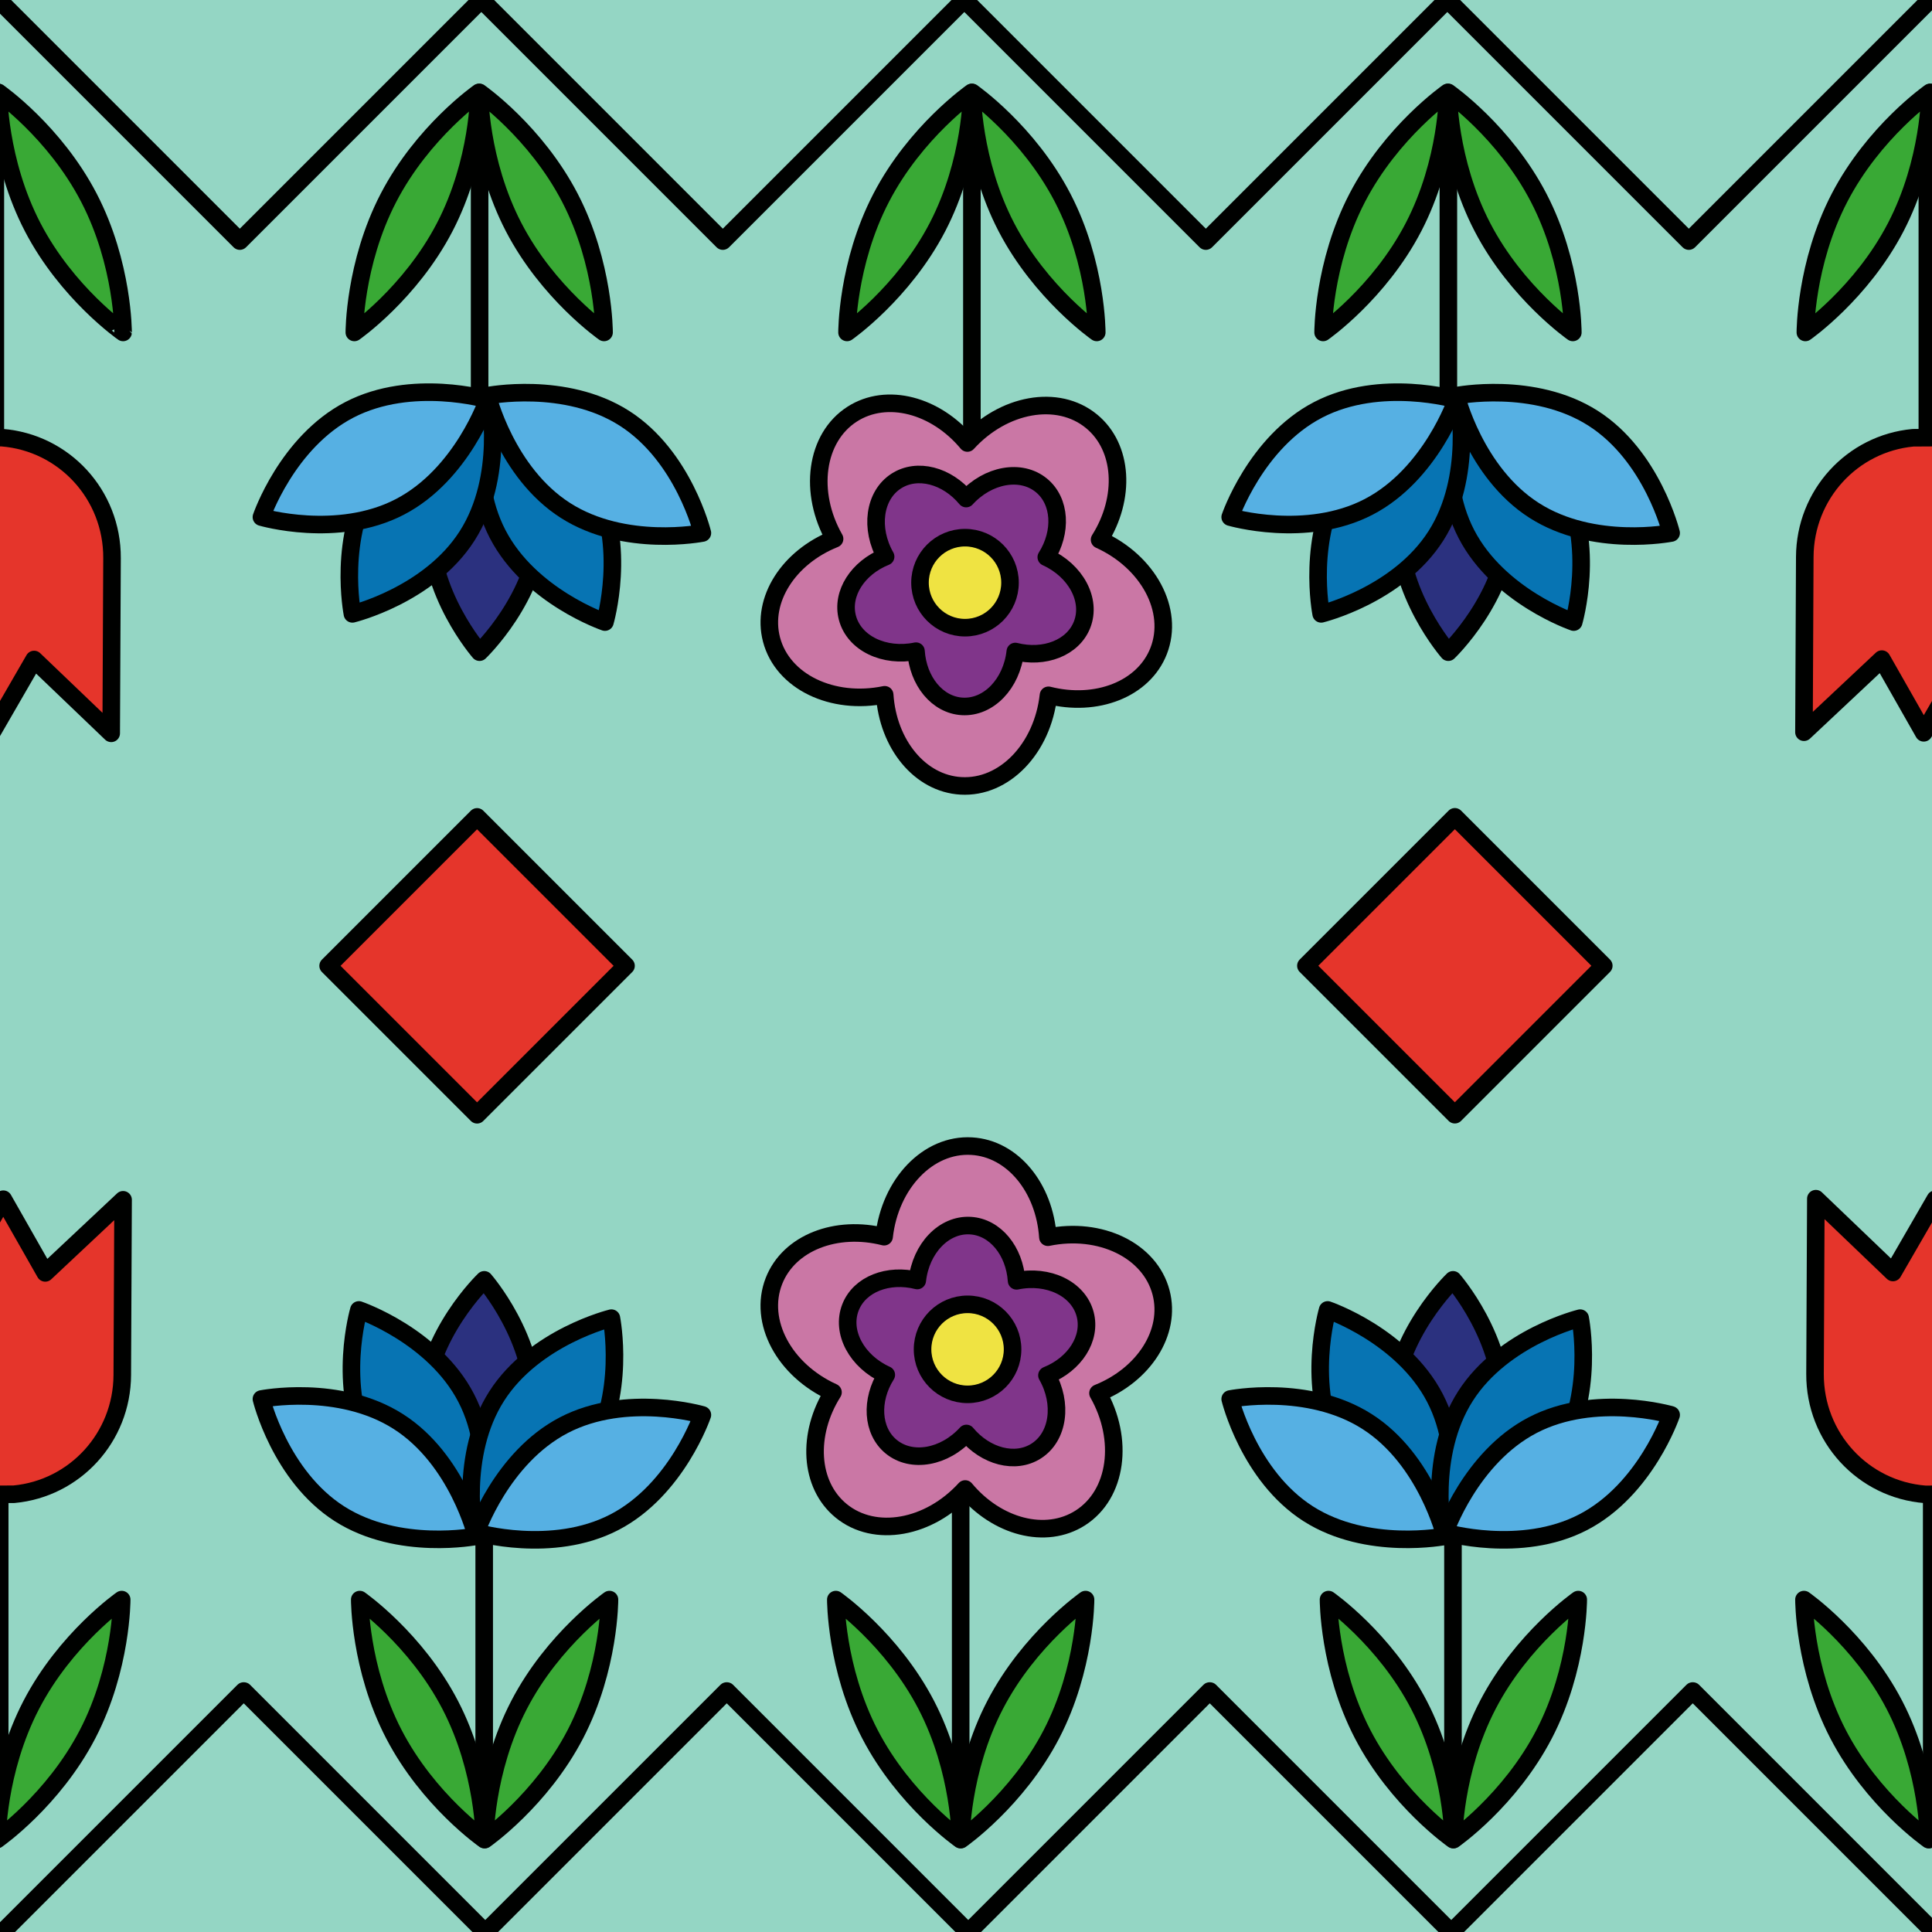 <?xml version="1.0" encoding="utf-8"?>
<!-- Generator: Adobe Illustrator 16.0.0, SVG Export Plug-In . SVG Version: 6.00 Build 0)  -->
<!DOCTYPE svg PUBLIC "-//W3C//DTD SVG 1.1//EN" "http://www.w3.org/Graphics/SVG/1.1/DTD/svg11.dtd">
<svg version="1.1" xmlns="http://www.w3.org/2000/svg" xmlns:xlink="http://www.w3.org/1999/xlink" x="0px" y="0px" width="220px"
	 height="220px" viewBox="0 0 220 220" enable-background="new 0 0 220 220" xml:space="preserve">
<g id="bg" display="none">
	<rect x="-1045.836" y="-1281.787" display="inline" fill="#FFFFFF" width="3240.076" height="8444.104"/>
</g>
<g id="Layer_3" display="none">
</g>
<g id="Layer_1">
	<g>
		<defs>
			<rect id="SVGID_261_" x="-600" y="-300" width="220" height="220"/>
		</defs>
		<clipPath id="SVGID_2_">
			<use xlink:href="#SVGID_261_"  overflow="visible"/>
		</clipPath>
	</g>
	<g>
		<defs>
			<rect id="SVGID_269_" x="-300" y="-300" width="220" height="220"/>
		</defs>
		<clipPath id="SVGID_4_">
			<use xlink:href="#SVGID_269_"  overflow="visible"/>
		</clipPath>
	</g>
	<g>
		<defs>
			<rect id="SVGID_503_" width="220" height="220"/>
		</defs>
		<clipPath id="SVGID_6_">
			<use xlink:href="#SVGID_503_"  overflow="visible"/>
		</clipPath>
		<g clip-path="url(#SVGID_6_)">
			<g>
				<rect x="0" fill="#94D6C4" width="220.001" height="220"/>
			</g>
		</g>
		<g clip-path="url(#SVGID_6_)">
			
				<rect x="153.683" y="98.006" transform="matrix(0.707 0.707 -0.707 0.707 126.302 -84.932)" fill="#E5352B" stroke="#000100" stroke-width="2" stroke-linecap="round" stroke-linejoin="round" stroke-miterlimit="10" width="23.988" height="23.989"/>
			
				<rect x="42.33" y="98.005" transform="matrix(0.707 0.707 -0.707 0.707 93.688 -6.197)" fill="#E5352B" stroke="#000100" stroke-width="2" stroke-linecap="round" stroke-linejoin="round" stroke-miterlimit="10" width="23.988" height="23.989"/>
		</g>
		<g clip-path="url(#SVGID_6_)">
			
				<line fill="#FFCF04" stroke="#000100" stroke-width="2" stroke-linecap="round" stroke-linejoin="round" stroke-miterlimit="10" x1="109.394" y1="169.756" x2="109.394" y2="208.596"/>
			<g>
				
					<path fill="#CA77A5" stroke="#000100" stroke-width="2" stroke-linecap="round" stroke-linejoin="round" stroke-miterlimit="10" d="
					M125.03,158.641c5.221-2.087,8.37-6.926,7.182-11.463c-1.26-4.806-6.934-7.521-12.887-6.294
					c-0.371-5.611-4.002-10.101-8.682-10.371c-4.961-0.289-9.297,4.269-9.969,10.312c-5.451-1.383-10.842,0.683-12.547,5.05
					c-1.807,4.63,1.188,10.161,6.727,12.668c-2.998,4.757-2.701,10.522,0.925,13.493c3.846,3.149,10.032,2.011,14.127-2.482
					c3.598,4.321,9.174,5.82,13.12,3.289C127.21,170.158,128.039,163.923,125.03,158.641z"/>
				
					<path fill="#80358A" stroke="#000100" stroke-width="2" stroke-linecap="round" stroke-linejoin="round" stroke-miterlimit="10" d="
					M119.218,156.615c3.164-1.265,5.074-4.2,4.353-6.949c-0.763-2.916-4.203-4.56-7.812-3.816c-0.227-3.402-2.426-6.123-5.264-6.287
					c-3.008-0.176-5.637,2.588-6.045,6.25c-3.305-0.837-6.572,0.415-7.605,3.063c-1.096,2.807,0.721,6.16,4.078,7.68
					c-1.818,2.884-1.637,6.38,0.561,8.181c2.332,1.908,6.082,1.219,8.564-1.506c2.182,2.621,5.563,3.528,7.955,1.993
					C120.539,163.598,121.041,159.816,119.218,156.615z"/>
				
					<circle fill="#EFE342" stroke="#000100" stroke-width="2" stroke-linecap="round" stroke-linejoin="round" stroke-miterlimit="10" cx="110.178" cy="153.651" r="5.125"/>
			</g>
			
				<path fill="#39A935" stroke="#000100" stroke-width="2" stroke-linecap="round" stroke-linejoin="round" stroke-miterlimit="10" d="
				M109.362,209.474c0,0-6.382-4.452-10.3-11.998c-3.918-7.546-3.885-15.328-3.885-15.328s6.381,4.452,10.299,11.999
				C109.394,201.691,109.362,209.474,109.362,209.474z"/>
			
				<path fill="#39A935" stroke="#000100" stroke-width="2" stroke-linecap="round" stroke-linejoin="round" stroke-miterlimit="10" d="
				M123.612,182.148c0,0-6.382,4.452-10.3,11.999c-3.918,7.544-3.885,15.327-3.885,15.327s6.381-4.452,10.299-11.998
				C123.644,189.93,123.612,182.148,123.612,182.148z"/>
		</g>
		<g clip-path="url(#SVGID_6_)">
			<g>
				
					<path fill="#2B317F" stroke="#000100" stroke-width="2" stroke-linecap="round" stroke-linejoin="round" stroke-miterlimit="10" d="
					M53.841,174.748c0,0-5.932-6.772-5.572-14.784s6.875-14.227,6.875-14.227s5.932,6.773,5.572,14.785
					S53.841,174.748,53.841,174.748z"/>
				
					<line fill="#FFCF04" stroke="#000100" stroke-width="2" stroke-linecap="round" stroke-linejoin="round" stroke-miterlimit="10" x1="55.136" y1="174.096" x2="55.136" y2="207.936"/>
				
					<path fill="#0774B3" stroke="#000100" stroke-width="2" stroke-linecap="round" stroke-linejoin="round" stroke-miterlimit="10" d="
					M54.241,174.939c0,0-8.523-2.899-12.216-10.017c-3.695-7.117-1.161-15.758-1.161-15.758s8.524,2.9,12.217,10.018
					C56.777,166.299,54.241,174.939,54.241,174.939z"/>
				
					<path fill="#0774B3" stroke="#000100" stroke-width="2" stroke-linecap="round" stroke-linejoin="round" stroke-miterlimit="10" d="
					M53.991,174.573c0,0-1.751-8.832,2.565-15.59c4.318-6.758,13.066-8.883,13.066-8.883s1.752,8.832-2.566,15.59
					C62.741,172.449,53.991,174.573,53.991,174.573z"/>
				
					<path fill="#56B0E3" stroke="#000100" stroke-width="2" stroke-linecap="round" stroke-linejoin="round" stroke-miterlimit="10" d="
					M54.208,174.496c0,0,2.898-8.523,10.016-12.219c7.117-3.693,15.758-1.16,15.758-1.16s-2.9,8.526-10.018,12.219
					C62.849,177.031,54.208,174.496,54.208,174.496z"/>
				
					<path fill="#56B0E3" stroke="#000100" stroke-width="2" stroke-linecap="round" stroke-linejoin="round" stroke-miterlimit="10" d="
					M54.241,174.939c0,0-8.83,1.75-15.589-2.565c-6.758-4.317-8.883-13.066-8.883-13.066s8.832-1.75,15.59,2.566
					C52.119,166.189,54.241,174.939,54.241,174.939z"/>
			</g>
			
				<path fill="#39A935" stroke="#000100" stroke-width="2" stroke-linecap="round" stroke-linejoin="round" stroke-miterlimit="10" d="
				M55.152,209.474c0,0-6.383-4.452-10.299-11.998c-3.918-7.546-3.887-15.328-3.887-15.328s6.383,4.452,10.301,11.999
				C55.183,201.691,55.152,209.474,55.152,209.474z"/>
			
				<path fill="#39A935" stroke="#000100" stroke-width="2" stroke-linecap="round" stroke-linejoin="round" stroke-miterlimit="10" d="
				M69.402,182.148c0,0-6.383,4.452-10.299,11.999c-3.918,7.544-3.887,15.327-3.887,15.327s6.383-4.452,10.301-11.998
				C69.433,189.93,69.402,182.148,69.402,182.148z"/>
		</g>
		<g clip-path="url(#SVGID_6_)">
			<g>
				
					<path fill="#2B317F" stroke="#000100" stroke-width="2" stroke-linecap="round" stroke-linejoin="round" stroke-miterlimit="10" d="
					M164.156,174.748c0,0-5.931-6.772-5.572-14.784s6.875-14.227,6.875-14.227s5.932,6.773,5.571,14.785
					C170.672,168.533,164.156,174.748,164.156,174.748z"/>
				
					<line fill="#FFCF04" stroke="#000100" stroke-width="2" stroke-linecap="round" stroke-linejoin="round" stroke-miterlimit="10" x1="165.452" y1="174.096" x2="165.452" y2="207.936"/>
				
					<path fill="#0774B3" stroke="#000100" stroke-width="2" stroke-linecap="round" stroke-linejoin="round" stroke-miterlimit="10" d="
					M164.557,174.939c0,0-8.525-2.899-12.217-10.017c-3.695-7.117-1.16-15.758-1.16-15.758s8.523,2.9,12.217,10.018
					C167.092,166.299,164.557,174.939,164.557,174.939z"/>
				
					<path fill="#0774B3" stroke="#000100" stroke-width="2" stroke-linecap="round" stroke-linejoin="round" stroke-miterlimit="10" d="
					M164.307,174.573c0,0-1.752-8.832,2.564-15.59c4.318-6.758,13.066-8.883,13.066-8.883s1.752,8.832-2.566,15.59
					C173.057,172.449,164.307,174.573,164.307,174.573z"/>
				
					<path fill="#56B0E3" stroke="#000100" stroke-width="2" stroke-linecap="round" stroke-linejoin="round" stroke-miterlimit="10" d="
					M164.524,174.496c0,0,2.898-8.523,10.016-12.219c7.117-3.693,15.757-1.16,15.757-1.16s-2.899,8.526-10.018,12.219
					C173.164,177.031,164.524,174.496,164.524,174.496z"/>
				
					<path fill="#56B0E3" stroke="#000100" stroke-width="2" stroke-linecap="round" stroke-linejoin="round" stroke-miterlimit="10" d="
					M164.557,174.939c0,0-8.83,1.75-15.59-2.565c-6.758-4.317-8.883-13.066-8.883-13.066s8.831-1.75,15.59,2.566
					C162.434,166.189,164.557,174.939,164.557,174.939z"/>
			</g>
			
				<path fill="#39A935" stroke="#000100" stroke-width="2" stroke-linecap="round" stroke-linejoin="round" stroke-miterlimit="10" d="
				M165.467,209.474c0,0-6.383-4.452-10.299-11.998c-3.919-7.546-3.887-15.328-3.887-15.328s6.382,4.452,10.301,11.999
				C165.499,201.691,165.467,209.474,165.467,209.474z"/>
			
				<path fill="#39A935" stroke="#000100" stroke-width="2" stroke-linecap="round" stroke-linejoin="round" stroke-miterlimit="10" d="
				M179.717,182.148c0,0-6.383,4.452-10.299,11.999c-3.919,7.544-3.888,15.327-3.888,15.327s6.384-4.452,10.301-11.998
				C179.748,189.93,179.717,182.148,179.717,182.148z"/>
		</g>
		<g clip-path="url(#SVGID_6_)">
			<g>
				
					<line fill="#FFCF04" stroke="#000100" stroke-width="2" stroke-linecap="round" stroke-linejoin="round" stroke-miterlimit="10" x1="-0.034" y1="170.166" x2="-0.034" y2="209.006"/>
				
					<path fill="#E5352B" stroke="#000100" stroke-width="2" stroke-linecap="round" stroke-linejoin="round" stroke-miterlimit="10" d="
					M5.15,144.947l-4.774-8.392l-4.824,8.346l-8.779-8.405c0,0-0.084,18.24-0.093,19.957c-0.033,7.225,5.465,13.162,12.549,13.713
					l2.37-0.014c6.92-0.65,12.292-6.468,12.325-13.572c0.008-1.715,0.092-19.957,0.092-19.957L5.15,144.947z"/>
			</g>
			
				<path fill="#39A935" stroke="#000100" stroke-width="2" stroke-linecap="round" stroke-linejoin="round" stroke-miterlimit="10" d="
				M-0.393,209.474c0,0-6.383-4.452-10.3-11.998c-3.918-7.546-3.886-15.328-3.886-15.328s6.382,4.452,10.3,11.999
				C-0.362,201.691-0.393,209.474-0.393,209.474z"/>
			
				<path fill="#39A935" stroke="#000100" stroke-width="2" stroke-linecap="round" stroke-linejoin="round" stroke-miterlimit="10" d="
				M13.857,182.148c0,0-6.383,4.452-10.3,11.999c-3.918,7.544-3.886,15.327-3.886,15.327s6.382-4.452,10.3-11.998
				C13.888,189.93,13.857,182.148,13.857,182.148z"/>
		</g>
		<path clip-path="url(#SVGID_6_)" fill="#000100" d="M27.757,248.547c-0.265,0-0.52-0.106-0.707-0.292l-27.501-27.5
			c-0.188-0.188-0.293-0.442-0.293-0.708s0.105-0.52,0.293-0.707l27.501-27.5c0.375-0.375,1.039-0.375,1.414,0l27.499,27.5
			c0.391,0.391,0.391,1.023,0,1.415l-27.499,27.5C28.277,248.441,28.022,248.547,27.757,248.547z M1.67,220.047l26.087,26.086
			l26.085-26.086l-26.085-26.086L1.67,220.047z"/>
		<path clip-path="url(#SVGID_6_)" fill="#000100" d="M82.757,248.547c-0.265,0-0.52-0.106-0.707-0.292l-27.501-27.5
			c-0.188-0.188-0.293-0.442-0.293-0.708s0.105-0.52,0.293-0.707l27.501-27.5c0.375-0.375,1.04-0.375,1.414,0l27.499,27.5
			c0.391,0.391,0.391,1.023,0,1.415l-27.499,27.5C83.277,248.441,83.022,248.547,82.757,248.547z M56.67,220.047l26.087,26.086
			l26.085-26.086l-26.085-26.086L56.67,220.047z"/>
		<path clip-path="url(#SVGID_6_)" fill="#000100" d="M137.757,248.547c-0.265,0-0.52-0.106-0.707-0.292l-27.501-27.5
			c-0.188-0.188-0.293-0.442-0.293-0.708s0.105-0.52,0.293-0.707l27.501-27.5c0.375-0.375,1.039-0.375,1.414,0l27.499,27.5
			c0.391,0.391,0.391,1.023,0,1.415l-27.499,27.5C138.277,248.441,138.022,248.547,137.757,248.547z M111.67,220.047l26.087,26.086
			l26.085-26.086l-26.085-26.086L111.67,220.047z"/>
		<path clip-path="url(#SVGID_6_)" fill="#000100" d="M192.757,248.547c-0.265,0-0.52-0.106-0.707-0.292l-27.501-27.5
			c-0.188-0.188-0.293-0.442-0.293-0.708s0.105-0.52,0.293-0.707l27.501-27.5c0.375-0.375,1.039-0.375,1.414,0l27.499,27.5
			c0.391,0.391,0.391,1.023,0,1.415l-27.499,27.5C193.277,248.441,193.022,248.547,192.757,248.547z M166.67,220.047l26.087,26.086
			l26.085-26.086l-26.085-26.086L166.67,220.047z"/>
		<g clip-path="url(#SVGID_6_)">
			
				<line fill="#FFCF04" stroke="#000100" stroke-width="2" stroke-linecap="round" stroke-linejoin="round" stroke-miterlimit="10" x1="110.671" y1="50.245" x2="110.671" y2="11.405"/>
			<g>
				
					<path fill="#CA77A5" stroke="#000100" stroke-width="2" stroke-linecap="round" stroke-linejoin="round" stroke-miterlimit="10" d="
					M95.035,61.36c-5.221,2.086-8.369,6.926-7.182,11.463c1.259,4.807,6.934,7.521,12.887,6.294
					c0.371,5.61,4.001,10.102,8.682,10.37c4.961,0.289,9.297-4.269,9.969-10.311c5.451,1.381,10.842-0.684,12.547-5.051
					c1.807-4.631-1.188-10.162-6.727-12.668c2.998-4.757,2.701-10.522-0.926-13.494c-3.846-3.149-10.031-2.01-14.127,2.482
					c-3.597-4.321-9.173-5.819-13.119-3.288C92.855,49.843,92.027,56.077,95.035,61.36z"/>
				
					<path fill="#80358A" stroke="#000100" stroke-width="2" stroke-linecap="round" stroke-linejoin="round" stroke-miterlimit="10" d="
					M100.847,63.386c-3.164,1.266-5.074,4.199-4.354,6.949c0.764,2.916,4.203,4.562,7.813,3.816
					c0.226,3.402,2.426,6.123,5.264,6.288c3.008,0.176,5.637-2.587,6.044-6.25c3.305,0.837,6.573-0.417,7.606-3.063
					c1.096-2.807-0.721-6.159-4.078-7.679c1.818-2.884,1.637-6.382-0.561-8.182c-2.332-1.908-6.082-1.218-8.564,1.507
					c-2.182-2.623-5.563-3.531-7.955-1.996C99.527,56.403,99.025,60.185,100.847,63.386z"/>
				
					<circle fill="#EFE342" stroke="#000100" stroke-width="2" stroke-linecap="round" stroke-linejoin="round" stroke-miterlimit="10" cx="109.887" cy="66.35" r="5.125"/>
			</g>
			
				<path fill="#39A935" stroke="#000100" stroke-width="2" stroke-linecap="round" stroke-linejoin="round" stroke-miterlimit="10" d="
				M110.703,10.526c0,0,6.383,4.454,10.301,11.998c3.918,7.547,3.885,15.33,3.885,15.33s-6.381-4.452-10.299-11.998
				C110.671,18.31,110.703,10.526,110.703,10.526z"/>
			
				<path fill="#39A935" stroke="#000100" stroke-width="2" stroke-linecap="round" stroke-linejoin="round" stroke-miterlimit="10" d="
				M96.453,37.854c0,0,6.383-4.452,10.301-11.998c3.918-7.546,3.885-15.33,3.885-15.33s-6.381,4.454-10.299,12
				C96.421,30.071,96.453,37.854,96.453,37.854z"/>
		</g>
		<g clip-path="url(#SVGID_6_)">
			<g>
				
					<path fill="#2B317F" stroke="#000100" stroke-width="2" stroke-linecap="round" stroke-linejoin="round" stroke-miterlimit="10" d="
					M166.224,45.253c0,0,5.932,6.773,5.572,14.783c-0.358,8.012-6.875,14.227-6.875,14.227s-5.932-6.774-5.572-14.783
					C159.708,51.468,166.224,45.253,166.224,45.253z"/>
				
					<line fill="#FFCF04" stroke="#000100" stroke-width="2" stroke-linecap="round" stroke-linejoin="round" stroke-miterlimit="10" x1="164.929" y1="45.905" x2="164.929" y2="12.065"/>
				
					<path fill="#0774B3" stroke="#000100" stroke-width="2" stroke-linecap="round" stroke-linejoin="round" stroke-miterlimit="10" d="
					M165.823,45.063c0,0,8.525,2.899,12.218,10.017c3.695,7.117,1.16,15.757,1.16,15.757s-8.523-2.899-12.218-10.018
					C163.289,53.702,165.823,45.063,165.823,45.063z"/>
				
					<path fill="#0774B3" stroke="#000100" stroke-width="2" stroke-linecap="round" stroke-linejoin="round" stroke-miterlimit="10" d="
					M166.073,45.427c0,0,1.752,8.832-2.564,15.59c-4.318,6.76-13.066,8.885-13.066,8.885s-1.752-8.832,2.566-15.589
					C157.323,47.552,166.073,45.427,166.073,45.427z"/>
				
					<path fill="#56B0E3" stroke="#000100" stroke-width="2" stroke-linecap="round" stroke-linejoin="round" stroke-miterlimit="10" d="
					M165.857,45.505c0,0-2.898,8.523-10.016,12.219c-7.117,3.694-15.758,1.16-15.758,1.16s2.9-8.525,10.018-12.218
					C157.216,42.97,165.857,45.505,165.857,45.505z"/>
				
					<path fill="#56B0E3" stroke="#000100" stroke-width="2" stroke-linecap="round" stroke-linejoin="round" stroke-miterlimit="10" d="
					M165.823,45.063c0,0,8.831-1.75,15.591,2.565c6.758,4.316,8.882,13.066,8.882,13.066s-8.832,1.75-15.589-2.566
					C167.946,53.813,165.823,45.063,165.823,45.063z"/>
			</g>
			
				<path fill="#39A935" stroke="#000100" stroke-width="2" stroke-linecap="round" stroke-linejoin="round" stroke-miterlimit="10" d="
				M164.914,10.526c0,0,6.383,4.454,10.299,11.998c3.919,7.547,3.887,15.33,3.887,15.33s-6.382-4.452-10.3-11.998
				C164.882,18.31,164.914,10.526,164.914,10.526z"/>
			
				<path fill="#39A935" stroke="#000100" stroke-width="2" stroke-linecap="round" stroke-linejoin="round" stroke-miterlimit="10" d="
				M150.664,37.854c0,0,6.383-4.452,10.299-11.998c3.918-7.546,3.887-15.33,3.887-15.33s-6.383,4.454-10.301,12
				C150.632,30.071,150.664,37.854,150.664,37.854z"/>
		</g>
		<g clip-path="url(#SVGID_6_)">
			<g>
				
					<path fill="#2B317F" stroke="#000100" stroke-width="2" stroke-linecap="round" stroke-linejoin="round" stroke-miterlimit="10" d="
					M55.91,45.253c0,0,5.932,6.773,5.572,14.783c-0.359,8.012-6.875,14.227-6.875,14.227s-5.932-6.774-5.572-14.783
					C49.394,51.468,55.91,45.253,55.91,45.253z"/>
				
					<line fill="#FFCF04" stroke="#000100" stroke-width="2" stroke-linecap="round" stroke-linejoin="round" stroke-miterlimit="10" x1="54.614" y1="45.905" x2="54.614" y2="12.065"/>
				
					<path fill="#0774B3" stroke="#000100" stroke-width="2" stroke-linecap="round" stroke-linejoin="round" stroke-miterlimit="10" d="
					M55.509,45.063c0,0,8.523,2.899,12.217,10.017c3.695,7.117,1.16,15.757,1.16,15.757s-8.524-2.899-12.217-10.018
					C52.974,53.702,55.509,45.063,55.509,45.063z"/>
				
					<path fill="#0774B3" stroke="#000100" stroke-width="2" stroke-linecap="round" stroke-linejoin="round" stroke-miterlimit="10" d="
					M55.759,45.427c0,0,1.752,8.832-2.564,15.59c-4.318,6.76-13.066,8.885-13.066,8.885s-1.752-8.832,2.566-15.589
					C47.009,47.552,55.759,45.427,55.759,45.427z"/>
				
					<path fill="#56B0E3" stroke="#000100" stroke-width="2" stroke-linecap="round" stroke-linejoin="round" stroke-miterlimit="10" d="
					M55.542,45.505c0,0-2.898,8.523-10.016,12.219c-7.117,3.694-15.758,1.16-15.758,1.16s2.9-8.525,10.018-12.218
					C46.902,42.97,55.542,45.505,55.542,45.505z"/>
				
					<path fill="#56B0E3" stroke="#000100" stroke-width="2" stroke-linecap="round" stroke-linejoin="round" stroke-miterlimit="10" d="
					M55.509,45.063c0,0,8.83-1.75,15.59,2.565c6.758,4.316,8.883,13.066,8.883,13.066s-8.832,1.75-15.59-2.566
					C57.632,53.813,55.509,45.063,55.509,45.063z"/>
			</g>
			
				<path fill="#39A935" stroke="#000100" stroke-width="2" stroke-linecap="round" stroke-linejoin="round" stroke-miterlimit="10" d="
				M54.599,10.526c0,0,6.383,4.454,10.299,11.998c3.918,7.547,3.887,15.33,3.887,15.33s-6.383-4.452-10.301-11.998
				C54.568,18.31,54.599,10.526,54.599,10.526z"/>
			
				<path fill="#39A935" stroke="#000100" stroke-width="2" stroke-linecap="round" stroke-linejoin="round" stroke-miterlimit="10" d="
				M40.349,37.854c0,0,6.383-4.452,10.299-11.998c3.918-7.546,3.887-15.33,3.887-15.33s-6.383,4.454-10.301,12
				C40.318,30.071,40.349,37.854,40.349,37.854z"/>
		</g>
		<g clip-path="url(#SVGID_6_)">
			<g>
				
					<line fill="#FFCF04" stroke="#000100" stroke-width="2" stroke-linecap="round" stroke-linejoin="round" stroke-miterlimit="10" x1="-0.53" y1="49.835" x2="-0.53" y2="10.995"/>
				
					<path fill="#E5352B" stroke="#000100" stroke-width="2" stroke-linecap="round" stroke-linejoin="round" stroke-miterlimit="10" d="
					M-5.713,75.054l4.773,8.393l4.824-8.348l8.779,8.406c0,0,0.084-18.24,0.094-19.957c0.033-7.225-5.465-13.162-12.549-13.713
					l-2.371,0.014c-6.92,0.65-12.291,6.466-12.324,13.572c-0.008,1.715-0.092,19.957-0.092,19.957L-5.713,75.054z"/>
			</g>
			
				<path fill="#39A935" stroke="#000100" stroke-width="2" stroke-linecap="round" stroke-linejoin="round" stroke-miterlimit="10" d="
				M-0.17,10.526c0,0,6.383,4.454,10.299,11.998c3.918,7.547,3.887,15.33,3.887,15.33S7.632,33.401,3.714,25.856
				C-0.202,18.31-0.17,10.526-0.17,10.526z"/>
			
				<path fill="#39A935" stroke="#000100" stroke-width="2" stroke-linecap="round" stroke-linejoin="round" stroke-miterlimit="10" d="
				M-14.42,37.854c0,0,6.383-4.452,10.299-11.998c3.918-7.546,3.887-15.33,3.887-15.33s-6.383,4.454-10.301,12
				C-14.452,30.071-14.42,37.854-14.42,37.854z"/>
		</g>
		<g clip-path="url(#SVGID_6_)">
			<g>
				
					<line fill="#FFCF04" stroke="#000100" stroke-width="2" stroke-linecap="round" stroke-linejoin="round" stroke-miterlimit="10" x1="219.966" y1="170.166" x2="219.966" y2="209.006"/>
				
					<path fill="#E5352B" stroke="#000100" stroke-width="2" stroke-linecap="round" stroke-linejoin="round" stroke-miterlimit="10" d="
					M225.15,144.947l-4.774-8.392l-4.824,8.346l-8.779-8.405c0,0-0.084,18.24-0.093,19.957c-0.033,7.225,5.465,13.162,12.549,13.713
					l2.37-0.014c6.92-0.65,12.292-6.468,12.325-13.572c0.008-1.715,0.092-19.957,0.092-19.957L225.15,144.947z"/>
			</g>
			
				<path fill="#39A935" stroke="#000100" stroke-width="2" stroke-linecap="round" stroke-linejoin="round" stroke-miterlimit="10" d="
				M219.607,209.474c0,0-6.383-4.452-10.3-11.998c-3.918-7.546-3.886-15.328-3.886-15.328s6.382,4.452,10.3,11.999
				C219.638,201.691,219.607,209.474,219.607,209.474z"/>
			
				<path fill="#39A935" stroke="#000100" stroke-width="2" stroke-linecap="round" stroke-linejoin="round" stroke-miterlimit="10" d="
				M233.857,182.148c0,0-6.383,4.452-10.3,11.999c-3.918,7.544-3.886,15.327-3.886,15.327s6.382-4.452,10.3-11.998
				C233.888,189.93,233.857,182.148,233.857,182.148z"/>
		</g>
		<g clip-path="url(#SVGID_6_)">
			<g>
				
					<line fill="#FFCF04" stroke="#000100" stroke-width="2" stroke-linecap="round" stroke-linejoin="round" stroke-miterlimit="10" x1="219.47" y1="49.835" x2="219.47" y2="10.995"/>
				
					<path fill="#E5352B" stroke="#000100" stroke-width="2" stroke-linecap="round" stroke-linejoin="round" stroke-miterlimit="10" d="
					M214.287,75.054l4.773,8.393l4.824-8.348l8.779,8.406c0,0,0.084-18.24,0.094-19.957c0.033-7.225-5.465-13.162-12.549-13.713
					l-2.371,0.014c-6.92,0.65-12.291,6.466-12.324,13.572c-0.008,1.715-0.092,19.957-0.092,19.957L214.287,75.054z"/>
			</g>
			
				<path fill="#39A935" stroke="#000100" stroke-width="2" stroke-linecap="round" stroke-linejoin="round" stroke-miterlimit="10" d="
				M219.83,10.526c0,0,6.383,4.454,10.299,11.998c3.918,7.547,3.887,15.33,3.887,15.33s-6.383-4.452-10.301-11.998
				C219.798,18.31,219.83,10.526,219.83,10.526z"/>
			
				<path fill="#39A935" stroke="#000100" stroke-width="2" stroke-linecap="round" stroke-linejoin="round" stroke-miterlimit="10" d="
				M205.58,37.854c0,0,6.383-4.452,10.299-11.998c3.918-7.546,3.887-15.33,3.887-15.33s-6.383,4.454-10.301,12
				C205.548,30.071,205.58,37.854,205.58,37.854z"/>
		</g>
		<path clip-path="url(#SVGID_6_)" fill="#000100" d="M192.309,28.454c-0.265,0-0.52-0.105-0.707-0.293l-27.499-27.5
			c-0.391-0.391-0.391-1.023,0-1.414l27.499-27.5c0.375-0.375,1.039-0.375,1.414,0l27.501,27.5c0.188,0.188,0.293,0.442,0.293,0.707
			c0,0.265-0.105,0.52-0.293,0.707l-27.501,27.5C192.829,28.349,192.574,28.454,192.309,28.454z M166.224-0.046l26.085,26.086
			l26.087-26.086l-26.087-26.085L166.224-0.046z"/>
		<path clip-path="url(#SVGID_6_)" fill="#000100" d="M137.308,28.454L137.308,28.454c-0.265,0-0.52-0.105-0.707-0.293l-27.498-27.5
			c-0.391-0.391-0.391-1.023,0-1.414l27.498-27.5c0.375-0.375,1.039-0.375,1.414,0l27.502,27.5c0.188,0.188,0.293,0.442,0.293,0.707
			c0,0.265-0.105,0.52-0.293,0.707l-27.502,27.5C137.828,28.349,137.573,28.454,137.308,28.454z M111.224-0.046l26.084,26.086
			l26.088-26.086l-26.088-26.085L111.224-0.046z"/>
		<path clip-path="url(#SVGID_6_)" fill="#000100" d="M82.308,28.454L82.308,28.454c-0.265,0-0.52-0.105-0.707-0.293l-27.498-27.5
			c-0.391-0.391-0.391-1.023,0-1.414l27.498-27.5c0.375-0.375,1.039-0.375,1.414,0l27.502,27.5c0.188,0.188,0.293,0.442,0.293,0.707
			c0,0.265-0.105,0.52-0.293,0.707l-27.502,27.5C82.828,28.349,82.573,28.454,82.308,28.454z M56.224-0.046L82.308,26.04
			l26.088-26.086L82.308-26.131L56.224-0.046z"/>
		<path clip-path="url(#SVGID_6_)" fill="#000100" d="M27.308,28.454L27.308,28.454c-0.265,0-0.52-0.105-0.707-0.293l-27.498-27.5
			c-0.391-0.391-0.391-1.023,0-1.414l27.498-27.5c0.375-0.375,1.039-0.375,1.414,0l27.502,27.5c0.188,0.188,0.293,0.442,0.293,0.707
			c0,0.265-0.105,0.52-0.293,0.707l-27.502,27.5C27.828,28.349,27.573,28.454,27.308,28.454z M1.224-0.046L27.308,26.04
			L53.396-0.046L27.308-26.131L1.224-0.046z"/>
		<g clip-path="url(#SVGID_6_)">
			<g>
				<rect x="0" fill="none" width="220.001" height="220"/>
			</g>
		</g>
	</g>
</g>
</svg>
